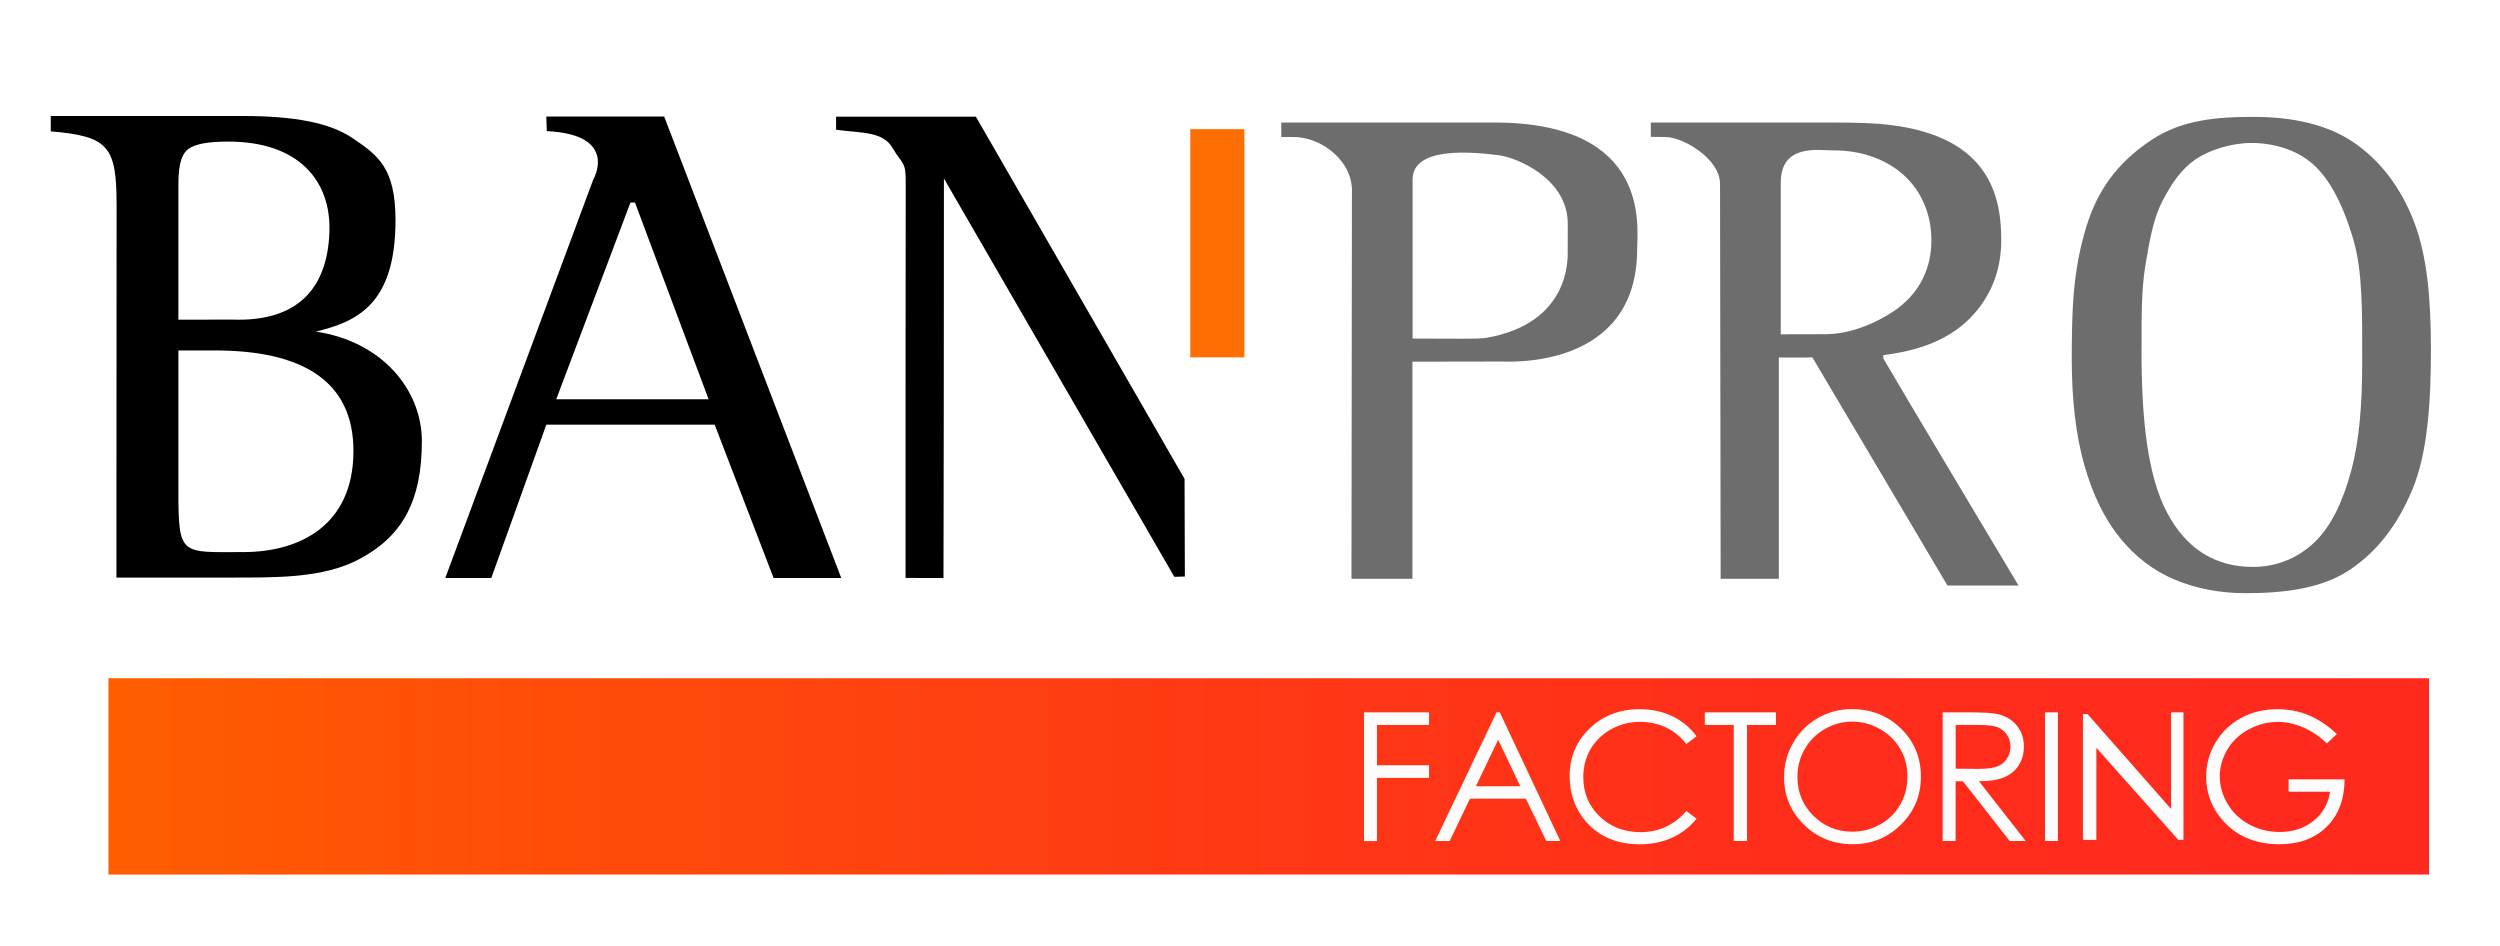 <?xml version="1.0" encoding="UTF-8"?><svg id="Capa_1" xmlns="http://www.w3.org/2000/svg" xmlns:xlink="http://www.w3.org/1999/xlink" viewBox="0 0 494 187"><defs><style>.cls-1{fill:url(#Degradado_sin_nombre_8);}.cls-1,.cls-2,.cls-3,.cls-4,.cls-5,.cls-6{stroke-width:0px;}.cls-3{fill:#fff;}.cls-4{fill:#ff6e00;}.cls-5{fill:#6d6d6d;}.cls-6{fill:#fcfcfc;}</style><linearGradient id="Degradado_sin_nombre_8" x1="21.43" y1="153.41" x2="479.98" y2="153.41" gradientUnits="userSpaceOnUse"><stop offset="0" stop-color="#ff5d00"/><stop offset=".12" stop-color="#ff5206"/><stop offset=".44" stop-color="#ff3b13"/><stop offset=".74" stop-color="#ff2d1b"/><stop offset="1" stop-color="#ff291e"/></linearGradient></defs><rect class="cls-3" width="494" height="187"/><path class="cls-5" d="m279.1,71.47v42.9h-12.05l.09-76.22c.31-6.21-5.87-11.08-11.57-11.08h-2.39v-2.86h42.07c31.14,0,28.25,20.78,28.25,24.99,0,23.9-25.52,22.24-26.82,22.24-3.56,0-13.16.03-17.58.03Zm.03-4.57c.44,0,4.77.02,9.68.03,2.16,0,3.95,0,4.93-.18,16.54-2.91,16.04-15.65,16.04-17.07,0-1.31.01-4.87.01-5.47,0-8.88-9.96-13.05-13.55-13.52-5.23-.68-17.11-1.83-17.11,4.77v31.44Z"/><path class="cls-5" d="m398.85,115.7h-14.03l-26.7-45.09c-1.11.07-3.72.03-6.62.03v27.76c0,3.17,0,15.97,0,15.97h-11.5l-.12-77.84c.15-5.18-7.4-9.45-10.72-9.45l-2.96-.04v-2.83h32.33c4.75,0,9.02-.02,12.48.24,21.92,1.66,24.44,14.02,24.44,22.97,0,5.62-1.76,10.45-5.27,14.48-3.52,4.03-8.95,7.17-18.04,8.27v.65c2.09,3.69,26.73,44.89,26.73,44.89Zm-46.97-49.64c.86,0,8.43-.02,8.83-.02,6.26,0,12.2-3.51,14.38-5.19,2.18-1.67,3.82-3.64,4.91-5.9,1.09-2.26,1.64-4.72,1.64-7.39s-.46-5-1.39-7.2c-.93-2.2-2.25-4.09-3.97-5.67-1.72-1.58-3.77-2.8-6.15-3.67-2.38-.87-4.99-1.3-7.84-1.3s-10.41-1.39-10.41,6.34v29.99Z"/><path class="cls-5" d="m443.89,117.22c-5.16,0-9.86-.89-14.1-2.66-4.24-1.77-7.87-4.54-10.9-8.29s-5.38-8.55-7.03-14.39c-1.66-5.84-2.48-12.82-2.48-20.95,0-10.02.25-17.44,2.85-26.04s7.4-13.56,12.89-17.23c6.09-4.07,13.25-4.57,20.13-4.57,7.65,0,14.51,1.46,19.74,4.99,5.23,3.53,9.35,8.83,12,15.68,2.64,6.85,3.36,15.38,3.36,25.21,0,10.51-.64,20.49-3.65,27.72-3.01,7.23-7.11,12.45-12.59,16.04-5.48,3.59-12.89,4.48-20.2,4.48Zm-20.73-48.07c0,13.88,1.23,24.95,5.07,32.18,3.85,7.23,9.57,10.69,16.97,10.69,4.69,0,8.91-1.76,12.18-4.9,3.27-3.14,5.59-8.05,7.22-14.11,1.63-6.06,2.17-13.26,2.17-21.35,0-9.86.13-17.97-1.78-24.46-1.91-6.49-4.58-11.77-7.89-14.71-3.31-2.94-7.85-4.24-12.24-4.24-3.87,0-8.26,1.35-11.03,3.25-2.77,1.9-4.68,4.67-6.5,8.17-1.83,3.5-2.56,7.74-3.39,12.72-.84,4.97-.76,10.66-.76,16.76Z"/><path class="cls-2" d="m234.13,113.92l-2.08.06-45.53-78.71-.03,42.21c0,12.7-.06,36.74-.06,36.74l-7.49-.02s0-6.13,0-13.13c0-4.49,0-10.86,0-23.7l.03-41.58c0-3.95-.67-3.29-2.5-6.39-1.93-3.53-6.28-3.06-11.26-3.77v-2.58h27.62l41.24,71.58.06,19.31Z"/><path class="cls-2" d="m62.42,65.53c13.13,1.95,20.94,11.55,20.94,21.65,0,11.7-3.79,18.68-12.12,23.17-7.34,4.07-17.4,3.74-25.66,3.78h-22.57s0-6.36,0-17.44l.03-56.13c0-11.65-1.58-13.63-13.01-14.61v-3.03h37.81c10.58,0,17.47,1.38,21.98,4.47,4.94,3.37,8.33,5.88,8.33,16.13,0,16.84-7.83,20.05-15.73,22.01Zm-16.6-2.38c13.18.51,18.87-6.35,19.27-17.24.38-10.3-6.19-17.93-19.94-17.93-3.95,0-6.49.43-7.9,1.43-1.13.86-2,2.44-2,7.03v26.73l10.57-.02Zm-10.57,33.7c0,13.15.45,12.24,12.86,12.24,11.01,0,21.73-5.2,21.73-19.99,0-13.87-10.16-19.85-27.37-19.85h-7.22v27.6Z"/><path class="cls-2" d="m131.24,23.03h-23.29l.09,2.88c14.41.68,9.18,9.59,9.18,9.59l-29.23,78.71h9.09l10.87-30.29h33.27l11.64,30.29h13.37l-34.99-91.18Zm-21.33,55.87l14.67-38.88h.89l14.55,38.88h-30.12Z"/><rect class="cls-4" x="235.2" y="25.52" width="10.69" height="45.09"/><rect class="cls-1" x="21.43" y="134.02" width="458.55" height="38.79"/><path class="cls-6" d="m269.53,140.76h12.85v2.49h-10.29v7.97h10.29v2.49h-10.29v12.48h-2.56v-25.42Z"/><path class="cls-6" d="m296.36,140.76l11.96,25.42h-2.77l-4.04-8.36h-11.05l-4,8.36h-2.86l12.12-25.42h.63Zm-.32,5.4l-4.4,9.2h8.77l-4.38-9.2Z"/><path class="cls-6" d="m335.24,145.48l-2.02,1.54c-1.12-1.44-2.46-2.53-4.02-3.27-1.56-.74-3.28-1.11-5.15-1.11-2.05,0-3.94.49-5.69,1.46-1.74.97-3.1,2.28-4.06,3.92-.96,1.64-1.44,3.49-1.44,5.54,0,3.1,1.07,5.68,3.22,7.76,2.15,2.07,4.85,3.11,8.12,3.11,3.59,0,6.6-1.39,9.02-4.18l2.02,1.52c-1.28,1.61-2.88,2.86-4.79,3.74-1.91.88-4.05,1.32-6.41,1.32-4.49,0-8.03-1.48-10.62-4.44-2.17-2.5-3.26-5.52-3.26-9.05,0-3.72,1.32-6.85,3.95-9.39s5.93-3.81,9.9-3.81c2.39,0,4.56.47,6.49,1.41,1.93.94,3.51,2.25,4.74,3.95Z"/><path class="cls-6" d="m336.87,143.25v-2.49h14.06v2.49h-5.72v22.93h-2.62v-22.93h-5.72Z"/><path class="cls-6" d="m365.88,140.12c3.89,0,7.14,1.29,9.76,3.85,2.62,2.57,3.93,5.73,3.93,9.49s-1.31,6.88-3.92,9.47c-2.61,2.59-5.8,3.89-9.56,3.89s-7.02-1.29-9.63-3.87c-2.62-2.58-3.93-5.7-3.93-9.37,0-2.44.6-4.71,1.79-6.79,1.19-2.08,2.82-3.72,4.88-4.9s4.29-1.77,6.68-1.77Zm.11,2.47c-1.9,0-3.7.49-5.4,1.47-1.7.98-3.03,2.3-3.98,3.96-.96,1.66-1.43,3.51-1.43,5.55,0,3.02,1.06,5.57,3.17,7.65,2.11,2.08,4.66,3.12,7.64,3.12,1.99,0,3.83-.48,5.53-1.43s3.02-2.27,3.97-3.93c.95-1.66,1.42-3.5,1.42-5.53s-.47-3.84-1.42-5.47c-.95-1.63-2.29-2.94-4.01-3.92-1.72-.98-3.55-1.47-5.49-1.47Z"/><path class="cls-6" d="m383.88,140.76h5.11c2.85,0,4.78.12,5.79.35,1.52.35,2.76,1.09,3.71,2.22.95,1.14,1.43,2.54,1.43,4.2,0,1.38-.33,2.6-.99,3.65-.66,1.05-1.6,1.84-2.82,2.38-1.22.54-2.91.81-5.06.82l9.23,11.8h-3.17l-9.23-11.8h-1.45v11.8h-2.56v-25.42Zm2.56,2.49v8.64l4.42.04c1.71,0,2.98-.16,3.8-.48.82-.32,1.46-.84,1.92-1.55.46-.71.69-1.5.69-2.38s-.23-1.63-.7-2.32-1.08-1.2-1.83-1.5c-.76-.3-2.02-.45-3.77-.45h-4.53Z"/><path class="cls-6" d="m404.09,140.76h2.56v25.42h-2.56v-25.42Z"/><path class="cls-6" d="m411.59,165.96v-24.86h.91s16.5,18.75,16.5,18.75v-19.09h2.45v25.2h-1.01l-16.2-18.18v18.18h-2.65Z"/><path class="cls-6" d="m461.78,145.03l-1.99,1.87c-1.43-1.39-3-2.45-4.7-3.17s-3.36-1.08-4.98-1.08c-2.01,0-3.93.49-5.75,1.47-1.82.98-3.23,2.31-4.23,3.98-1,1.68-1.5,3.45-1.5,5.31s.52,3.73,1.55,5.45c1.03,1.72,2.46,3.08,4.29,4.06,1.83.98,3.83,1.48,6,1.48,2.64,0,4.87-.74,6.7-2.21,1.83-1.47,2.91-3.39,3.24-5.74h-8.18v-2.45h11.06c-.02,3.93-1.2,7.05-3.53,9.36-2.33,2.31-5.45,3.46-9.36,3.46-4.74,0-8.5-1.6-11.27-4.8-2.13-2.46-3.19-5.32-3.19-8.55,0-2.41.61-4.65,1.83-6.72,1.22-2.07,2.9-3.69,5.02-4.86,2.13-1.17,4.53-1.75,7.22-1.75,2.17,0,4.22.39,6.14,1.17,1.92.78,3.79,2.02,5.62,3.74Z"/></svg>